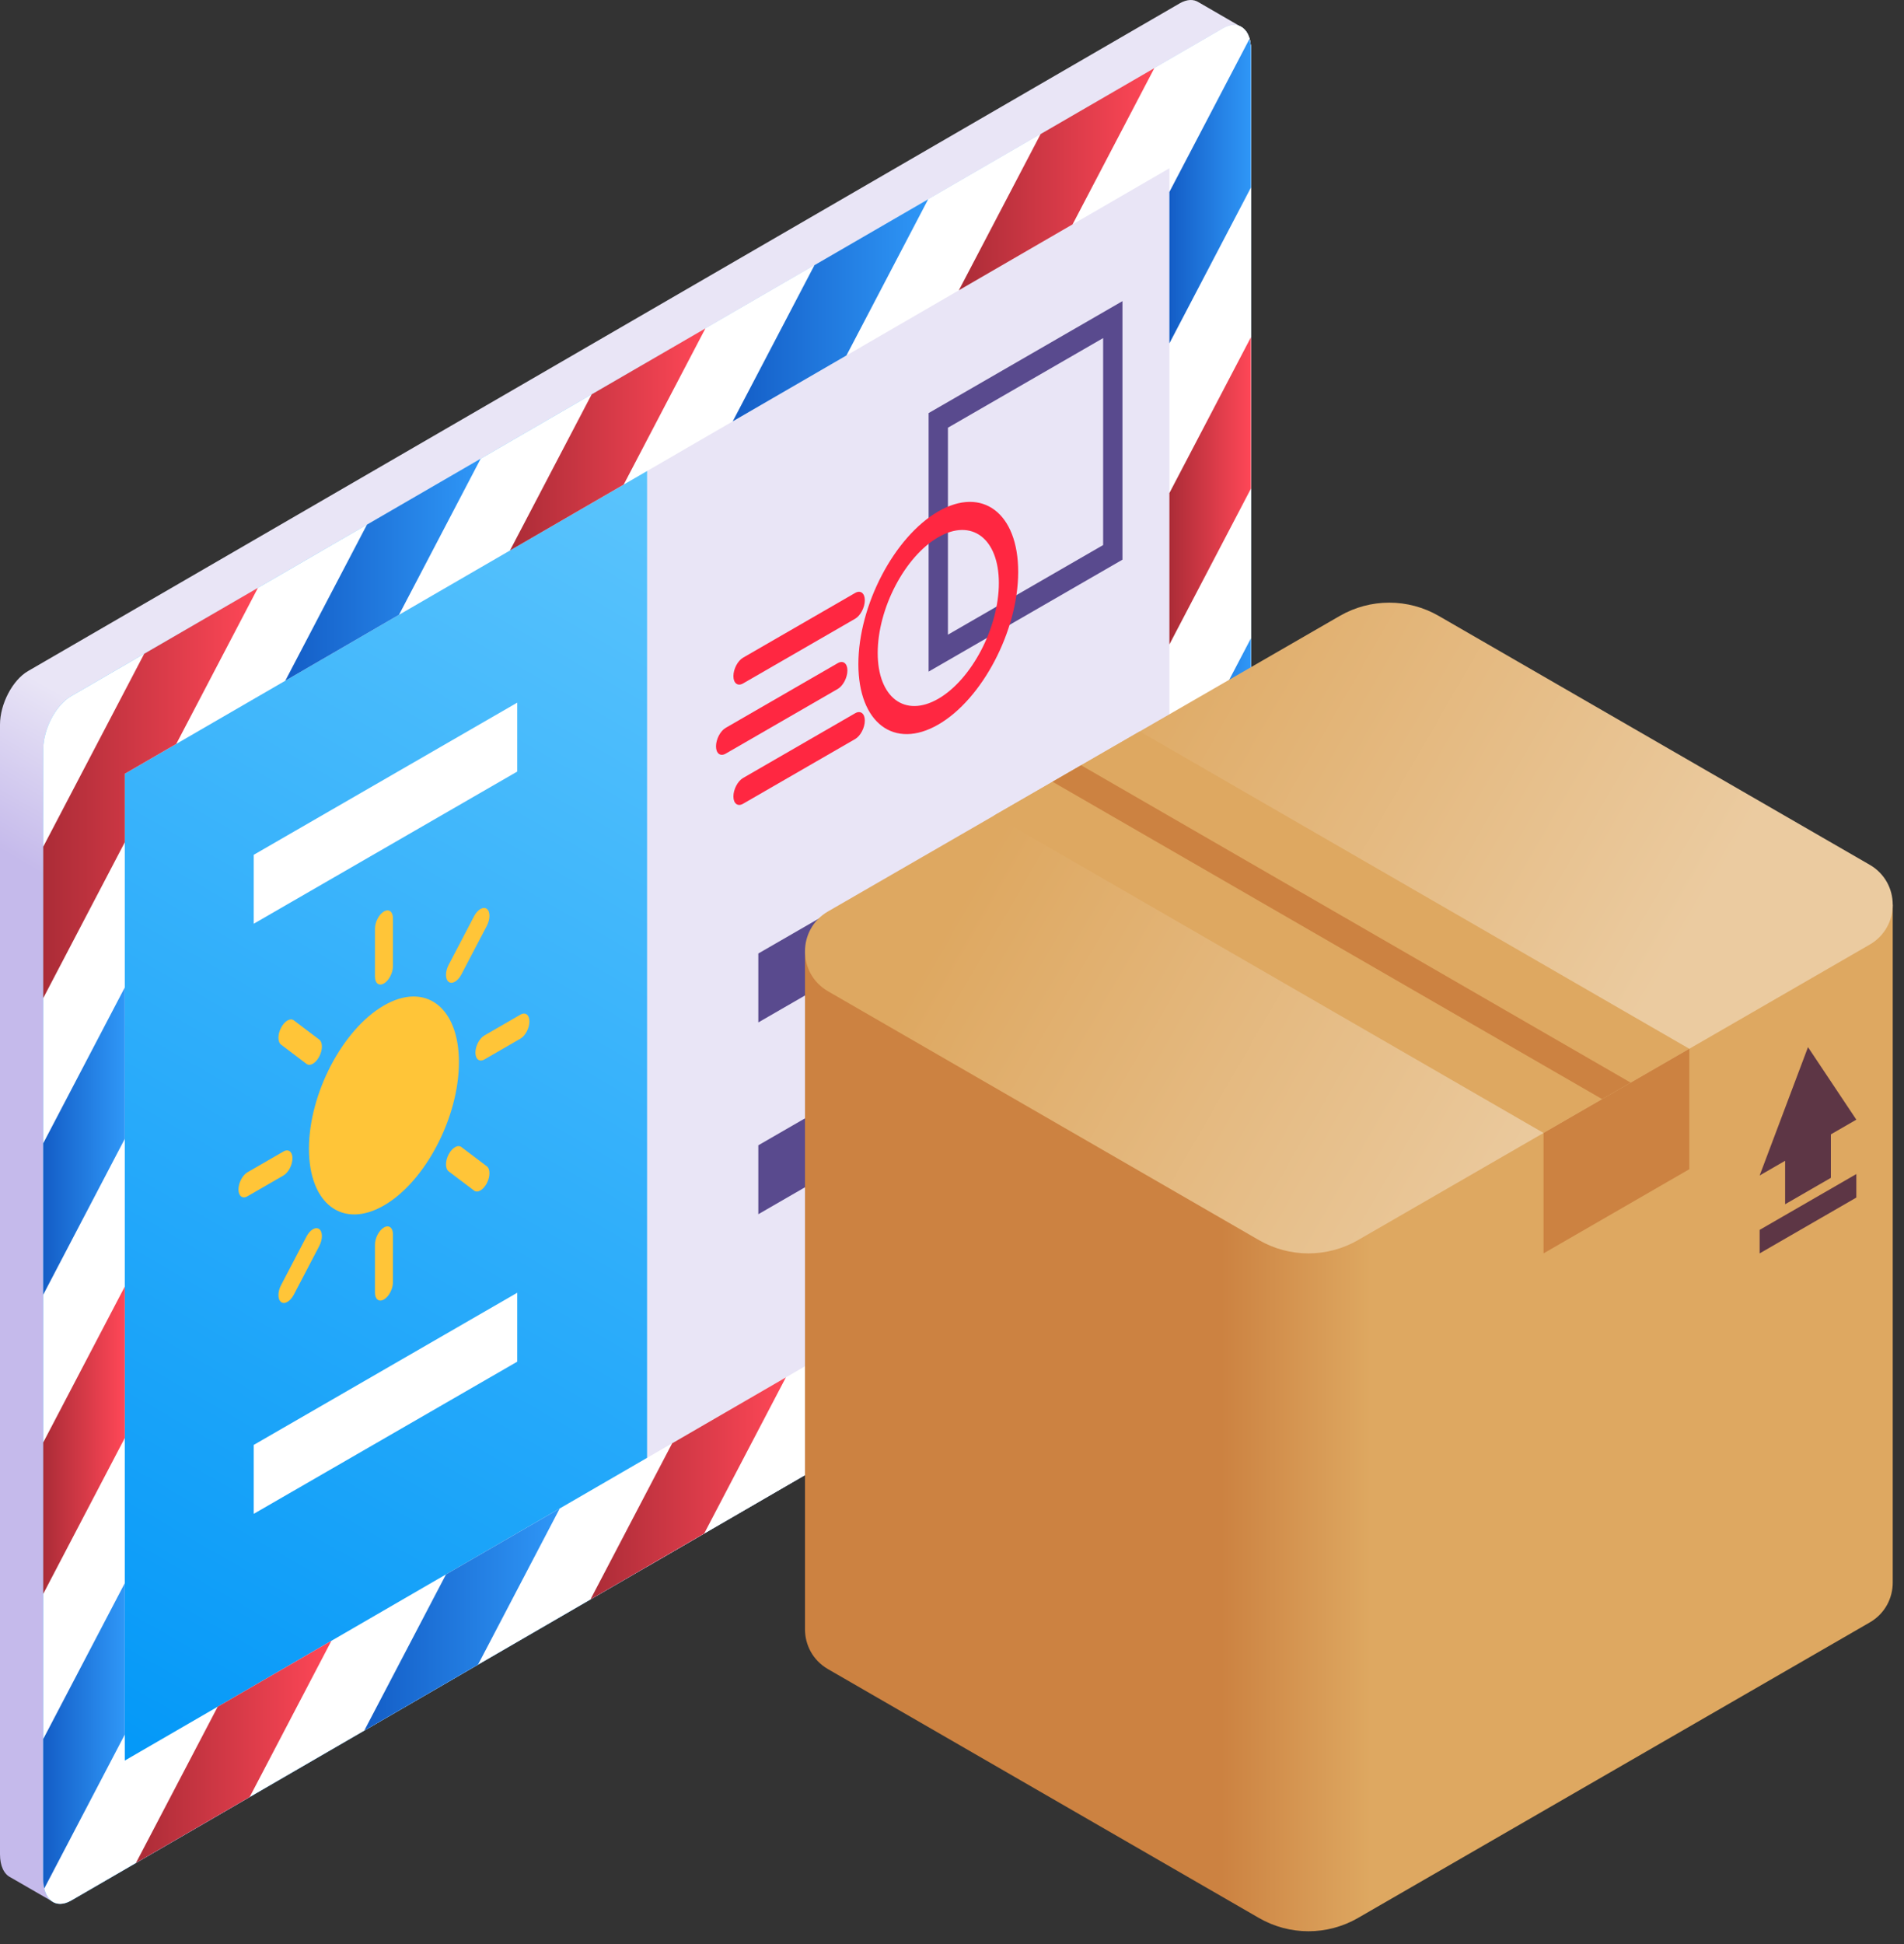<svg width="144" height="147" viewBox="0 0 144 147" fill="none" xmlns="http://www.w3.org/2000/svg">
<rect x="0" y="0" width="144" height="147" fill="#333333" stroke="none"/>
<path d="M93.803 1.996L90.662 0.177C90.284 -0.072 89.779 -0.069 89.223 0.253L2.12 50.743C0.949 51.419 0 53.233 0 54.794V140.211C0 141.103 0.31 141.717 0.795 141.956L3.883 143.738C4.267 144.032 4.799 144.045 5.388 143.705L92.49 93.215C93.661 92.539 94.61 90.725 94.61 89.164V3.747C94.61 2.848 94.294 2.231 93.803 1.996V1.996Z" fill="url(#paint0_linear_529_9)"/>
<path d="M92.49 93.214L5.388 143.705C4.217 144.381 3.268 143.663 3.268 142.102V56.686C3.268 55.125 4.217 53.311 5.388 52.635L92.49 2.145C93.661 1.469 94.61 2.186 94.61 3.747V89.163C94.61 90.725 93.661 92.538 92.49 93.214Z" fill="url(#paint1_linear_529_9)"/>
<path d="M48.939 118.46L92.49 93.215C93.661 92.539 94.61 90.725 94.61 89.164V3.747C94.61 2.186 93.661 1.468 92.49 2.145L48.939 27.39V118.46Z" fill="#E9E5F6"/>
<path d="M19.19 64.636L39.119 53.13V58.342L19.19 69.848V64.636Z" fill="white"/>
<path d="M57.352 72.099L77.282 60.593V65.805L57.352 77.311V72.099Z" fill="#594A8E"/>
<path d="M57.352 86.601L77.282 75.095V80.307L57.352 91.813V86.601Z" fill="#594A8E"/>
<path d="M19.19 109.257L39.119 97.751V102.963L19.19 114.469V109.257Z" fill="white"/>
<path d="M88.441 12.724V87.342L9.437 133.126V58.508L88.441 12.724ZM92.49 2.145L5.388 52.635C4.217 53.311 3.268 55.125 3.268 56.686V142.102C3.268 143.664 4.217 144.381 5.388 143.705L92.49 93.214C93.661 92.538 94.61 90.725 94.61 89.164V3.747C94.61 2.186 93.661 1.468 92.49 2.145V2.145Z" fill="white"/>
<path d="M3.268 131.5V142.103C3.268 142.359 3.302 142.583 3.35 142.792L9.437 131.161V119.712L3.268 131.5Z" fill="url(#paint2_linear_529_9)"/>
<path d="M33.732 119.047L27.55 130.858L36.152 125.872L42.333 114.063L33.732 119.047Z" fill="url(#paint3_linear_529_9)"/>
<path d="M55.415 31.863L64.016 26.879L70.197 15.068L61.596 20.053L55.415 31.863Z" fill="url(#paint4_linear_529_9)"/>
<path d="M88.441 25.964L94.61 14.177V3.747C94.61 3.442 94.564 3.18 94.497 2.944L88.441 14.515V25.964Z" fill="url(#paint5_linear_529_9)"/>
<path d="M3.268 97.902L9.437 86.115V74.666L3.268 86.454V97.902Z" fill="url(#paint6_linear_529_9)"/>
<path d="M94.61 48.263L88.441 60.05V71.499L94.61 59.712V48.263Z" fill="url(#paint7_linear_529_9)"/>
<path d="M21.575 51.474L30.176 46.489L36.353 34.685L27.752 39.672L21.575 51.474Z" fill="url(#paint8_linear_529_9)"/>
<path d="M67.939 99.224L61.761 111.027L70.363 106.041L76.54 94.239L67.939 99.224Z" fill="url(#paint9_linear_529_9)"/>
<path d="M10.28 140.87L18.881 135.884L25.064 124.07L16.464 129.054L10.28 140.87Z" fill="url(#paint10_linear_529_9)"/>
<path d="M50.836 109.135L44.656 120.943L53.257 115.957L59.436 104.151L50.836 109.135Z" fill="url(#paint11_linear_529_9)"/>
<path d="M9.437 97.287L3.268 109.075V120.524L9.437 108.736V97.287Z" fill="url(#paint12_linear_529_9)"/>
<path d="M72.518 21.951L81.119 16.967L87.303 5.152L78.701 10.138L72.518 21.951Z" fill="url(#paint13_linear_529_9)"/>
<path d="M3.268 64.029V75.477L9.437 63.69V58.508L13.33 56.252L19.506 44.452L10.904 49.438L3.268 64.029Z" fill="url(#paint14_linear_529_9)"/>
<path d="M88.441 37.283V48.731L94.61 36.944V25.495L88.441 37.283Z" fill="url(#paint15_linear_529_9)"/>
<path d="M94.61 71.03L88.441 82.818V87.342L85.042 89.311L78.866 101.112L87.468 96.126L94.61 82.479V71.03Z" fill="url(#paint16_linear_529_9)"/>
<path d="M38.569 41.625L47.17 36.641L53.349 24.834L44.748 29.82L38.569 41.625Z" fill="url(#paint17_linear_529_9)"/>
<path d="M84.892 42.32L70.231 50.784V31.236L84.892 22.771V42.32ZM71.693 47.991L83.43 41.214V25.565L71.693 32.341V47.991Z" fill="#594A8E"/>
<path d="M70.962 54.788C67.63 56.711 64.919 54.662 64.919 50.219C64.919 45.776 67.63 40.596 70.962 38.672C74.294 36.748 77.006 38.797 77.006 43.24C77.006 47.684 74.294 52.864 70.962 54.788V54.788ZM70.962 40.621C68.436 42.08 66.381 46.007 66.381 49.375C66.381 52.743 68.436 54.297 70.962 52.838C73.488 51.38 75.544 47.453 75.544 44.085C75.543 40.716 73.488 39.163 70.962 40.621Z" fill="#FF2741"/>
<path d="M64.675 46.786L56.199 51.679C55.795 51.912 55.468 51.665 55.468 51.126C55.468 50.588 55.795 49.962 56.199 49.73L64.675 44.836C65.079 44.603 65.406 44.85 65.406 45.389C65.406 45.927 65.079 46.553 64.675 46.786Z" fill="#FF2741"/>
<path d="M63.359 52.094L54.883 56.988C54.479 57.221 54.152 56.973 54.152 56.435C54.152 55.897 54.479 55.271 54.883 55.038L63.359 50.144C63.763 49.911 64.09 50.159 64.09 50.697C64.09 51.236 63.763 51.861 63.359 52.094Z" fill="#FF2741"/>
<path d="M64.675 55.883L56.199 60.776C55.795 61.01 55.468 60.762 55.468 60.224C55.468 59.685 55.795 59.06 56.199 58.827L64.675 53.933C65.079 53.7 65.406 53.948 65.406 54.486C65.406 55.025 65.079 55.65 64.675 55.883Z" fill="#FF2741"/>
<path d="M29.038 91.151C25.911 92.957 23.366 91.034 23.366 86.864C23.366 82.695 25.91 77.834 29.038 76.028C32.165 74.223 34.709 76.146 34.709 80.315C34.709 84.485 32.165 89.346 29.038 91.151Z" fill="#FFC538"/>
<path d="M29.038 74.365C28.662 74.582 28.358 74.351 28.358 73.85V70.22C28.358 69.719 28.663 69.137 29.038 68.92C29.414 68.703 29.719 68.933 29.719 69.434V73.064C29.718 73.565 29.414 74.147 29.038 74.365V74.365Z" fill="#FFC538"/>
<path d="M23.664 80.435C23.49 80.535 23.316 80.547 23.183 80.447L21.258 78.992C20.992 78.791 20.992 78.216 21.258 77.708C21.524 77.201 21.955 76.952 22.221 77.153L24.145 78.608C24.412 78.809 24.412 79.383 24.145 79.891C24.012 80.145 23.838 80.334 23.664 80.435Z" fill="#FFC538"/>
<path d="M21.438 88.885L18.716 90.456C18.34 90.674 18.036 90.443 18.036 89.942C18.036 89.441 18.34 88.859 18.716 88.641L21.438 87.07C21.814 86.853 22.119 87.083 22.119 87.584C22.119 88.085 21.814 88.668 21.438 88.885Z" fill="#FFC538"/>
<path d="M21.739 98.442C21.565 98.543 21.391 98.555 21.258 98.454C20.992 98.254 20.992 97.679 21.258 97.171L23.183 93.493C23.449 92.986 23.88 92.737 24.145 92.938C24.412 93.138 24.412 93.713 24.145 94.221L22.221 97.899C22.088 98.153 21.913 98.342 21.739 98.442Z" fill="#FFC538"/>
<path d="M29.038 98.26C28.662 98.477 28.358 98.246 28.358 97.745V94.115C28.358 93.614 28.663 93.032 29.038 92.815C29.414 92.598 29.719 92.828 29.719 93.329V96.959C29.718 97.46 29.414 98.043 29.038 98.26Z" fill="#FFC538"/>
<path d="M36.337 90.015C36.163 90.115 35.988 90.127 35.855 90.027L33.931 88.572C33.665 88.371 33.665 87.796 33.931 87.288C34.196 86.78 34.627 86.532 34.893 86.733L36.818 88.188C37.084 88.388 37.084 88.963 36.818 89.471C36.685 89.725 36.511 89.914 36.337 90.015V90.015Z" fill="#FFC538"/>
<path d="M39.359 78.538L36.637 80.11C36.261 80.327 35.956 80.096 35.956 79.595C35.956 79.094 36.261 78.512 36.637 78.295L39.359 76.723C39.735 76.506 40.04 76.736 40.04 77.237C40.04 77.738 39.735 78.321 39.359 78.538Z" fill="#FFC538"/>
<path d="M34.412 74.23C34.237 74.33 34.063 74.342 33.931 74.242C33.665 74.041 33.665 73.466 33.931 72.958L35.855 69.28C36.121 68.772 36.552 68.524 36.818 68.725C37.084 68.925 37.084 69.5 36.818 70.008L34.893 73.686C34.76 73.94 34.586 74.129 34.412 74.23Z" fill="#FFC538"/>
<path d="M143.148 119.664V68.409L60.881 71.936V123.192C60.881 124.366 61.462 125.541 62.624 126.212L95.214 145.027C97.531 146.366 100.387 146.366 102.705 145.027L141.404 122.684C142.567 122.013 143.148 120.839 143.148 119.664V119.664Z" fill="url(#paint18_linear_529_9)"/>
<path d="M62.625 68.917L101.324 46.574C103.642 45.235 106.497 45.235 108.815 46.574L141.404 65.389C143.729 66.731 143.729 70.086 141.404 71.428L102.705 93.771C100.387 95.11 97.531 95.11 95.214 93.771L62.625 74.956C60.3 73.614 60.3 70.259 62.625 68.917Z" fill="url(#paint19_linear_529_9)"/>
<path d="M75.173 61.672L116.738 85.669L127.763 79.304L86.198 55.306L75.173 61.672Z" fill="#DEA861"/>
<path d="M81.763 57.864L123.327 81.862L121.168 83.109L79.603 59.111L81.763 57.864Z" fill="#CC8241"/>
<path d="M140.395 84.663L136.739 79.179L133.083 88.884L135.008 87.773V91.06L138.47 89.062V85.774L140.395 84.663Z" fill="#5D3645"/>
<path d="M140.395 88.776L133.083 92.997V94.775L140.395 90.554V88.776Z" fill="#5D3645"/>
<path d="M116.738 85.67V94.775L127.763 88.409V79.304L116.738 85.67Z" fill="#CC8241"/>
<defs>
<linearGradient id="paint0_linear_529_9" x1="38.812" y1="86.69" x2="45.096" y2="75.805" gradientUnits="userSpaceOnUse">
<stop stop-color="#C5BAEB"/>
<stop offset="1" stop-color="#E9E5F6"/>
</linearGradient>
<linearGradient id="paint1_linear_529_9" x1="11.333" y1="138.061" x2="83.227" y2="13.537" gradientUnits="userSpaceOnUse">
<stop stop-color="#0197F8"/>
<stop offset="1" stop-color="#79D3FE"/>
</linearGradient>
<linearGradient id="paint2_linear_529_9" x1="3.268" y1="133.031" x2="9.437" y2="133.031" gradientUnits="userSpaceOnUse">
<stop offset="0.016" stop-color="#145EC7"/>
<stop offset="1" stop-color="#2F97F7"/>
</linearGradient>
<linearGradient id="paint3_linear_529_9" x1="27.551" y1="126.703" x2="42.333" y2="126.703" gradientUnits="userSpaceOnUse">
<stop offset="0.016" stop-color="#145EC7"/>
<stop offset="1" stop-color="#2F97F7"/>
</linearGradient>
<linearGradient id="paint4_linear_529_9" x1="55.415" y1="27.686" x2="70.197" y2="27.686" gradientUnits="userSpaceOnUse">
<stop offset="0.016" stop-color="#145EC7"/>
<stop offset="1" stop-color="#2F97F7"/>
</linearGradient>
<linearGradient id="paint5_linear_529_9" x1="88.441" y1="16.158" x2="94.61" y2="16.158" gradientUnits="userSpaceOnUse">
<stop offset="0.016" stop-color="#145EC7"/>
<stop offset="1" stop-color="#2F97F7"/>
</linearGradient>
<linearGradient id="paint6_linear_529_9" x1="3.268" y1="88.027" x2="9.437" y2="88.027" gradientUnits="userSpaceOnUse">
<stop offset="0.016" stop-color="#145EC7"/>
<stop offset="1" stop-color="#2F97F7"/>
</linearGradient>
<linearGradient id="paint7_linear_529_9" x1="88.441" y1="61.63" x2="94.61" y2="61.63" gradientUnits="userSpaceOnUse">
<stop offset="0.016" stop-color="#145EC7"/>
<stop offset="1" stop-color="#2F97F7"/>
</linearGradient>
<linearGradient id="paint8_linear_529_9" x1="21.575" y1="47.3" x2="36.353" y2="47.3" gradientUnits="userSpaceOnUse">
<stop offset="0.016" stop-color="#145EC7"/>
<stop offset="1" stop-color="#2F97F7"/>
</linearGradient>
<linearGradient id="paint9_linear_529_9" x1="61.761" y1="106.875" x2="76.54" y2="106.875" gradientUnits="userSpaceOnUse">
<stop offset="0.016" stop-color="#145EC7"/>
<stop offset="1" stop-color="#2F97F7"/>
</linearGradient>
<linearGradient id="paint10_linear_529_9" x1="10.28" y1="136.713" x2="25.064" y2="136.713" gradientUnits="userSpaceOnUse">
<stop stop-color="#AB2C37"/>
<stop offset="1" stop-color="#FF4757"/>
</linearGradient>
<linearGradient id="paint11_linear_529_9" x1="44.656" y1="116.789" x2="59.436" y2="116.789" gradientUnits="userSpaceOnUse">
<stop stop-color="#AB2C37"/>
<stop offset="1" stop-color="#FF4757"/>
</linearGradient>
<linearGradient id="paint12_linear_529_9" x1="3.268" y1="110.654" x2="9.437" y2="110.654" gradientUnits="userSpaceOnUse">
<stop stop-color="#AB2C37"/>
<stop offset="1" stop-color="#FF4757"/>
</linearGradient>
<linearGradient id="paint13_linear_529_9" x1="72.518" y1="17.773" x2="87.303" y2="17.773" gradientUnits="userSpaceOnUse">
<stop stop-color="#AB2C37"/>
<stop offset="1" stop-color="#FF4757"/>
</linearGradient>
<linearGradient id="paint14_linear_529_9" x1="3.268" y1="64.608" x2="19.506" y2="64.608" gradientUnits="userSpaceOnUse">
<stop stop-color="#AB2C37"/>
<stop offset="1" stop-color="#FF4757"/>
</linearGradient>
<linearGradient id="paint15_linear_529_9" x1="88.441" y1="38.856" x2="94.61" y2="38.856" gradientUnits="userSpaceOnUse">
<stop stop-color="#AB2C37"/>
<stop offset="1" stop-color="#FF4757"/>
</linearGradient>
<linearGradient id="paint16_linear_529_9" x1="78.866" y1="90.59" x2="94.61" y2="90.59" gradientUnits="userSpaceOnUse">
<stop stop-color="#AB2C37"/>
<stop offset="1" stop-color="#FF4757"/>
</linearGradient>
<linearGradient id="paint17_linear_529_9" x1="38.569" y1="37.45" x2="53.349" y2="37.45" gradientUnits="userSpaceOnUse">
<stop stop-color="#AB2C37"/>
<stop offset="1" stop-color="#FF4757"/>
</linearGradient>
<linearGradient id="paint18_linear_529_9" x1="92.384" y1="107.22" x2="103.685" y2="107.22" gradientUnits="userSpaceOnUse">
<stop stop-color="#CC8241"/>
<stop offset="1" stop-color="#DEA861"/>
</linearGradient>
<linearGradient id="paint19_linear_529_9" x1="79.111" y1="56.95" x2="121.432" y2="81.383" gradientUnits="userSpaceOnUse">
<stop stop-color="#DEA861"/>
<stop offset="1" stop-color="#EBCBA0"/>
</linearGradient>
</defs>
</svg>
